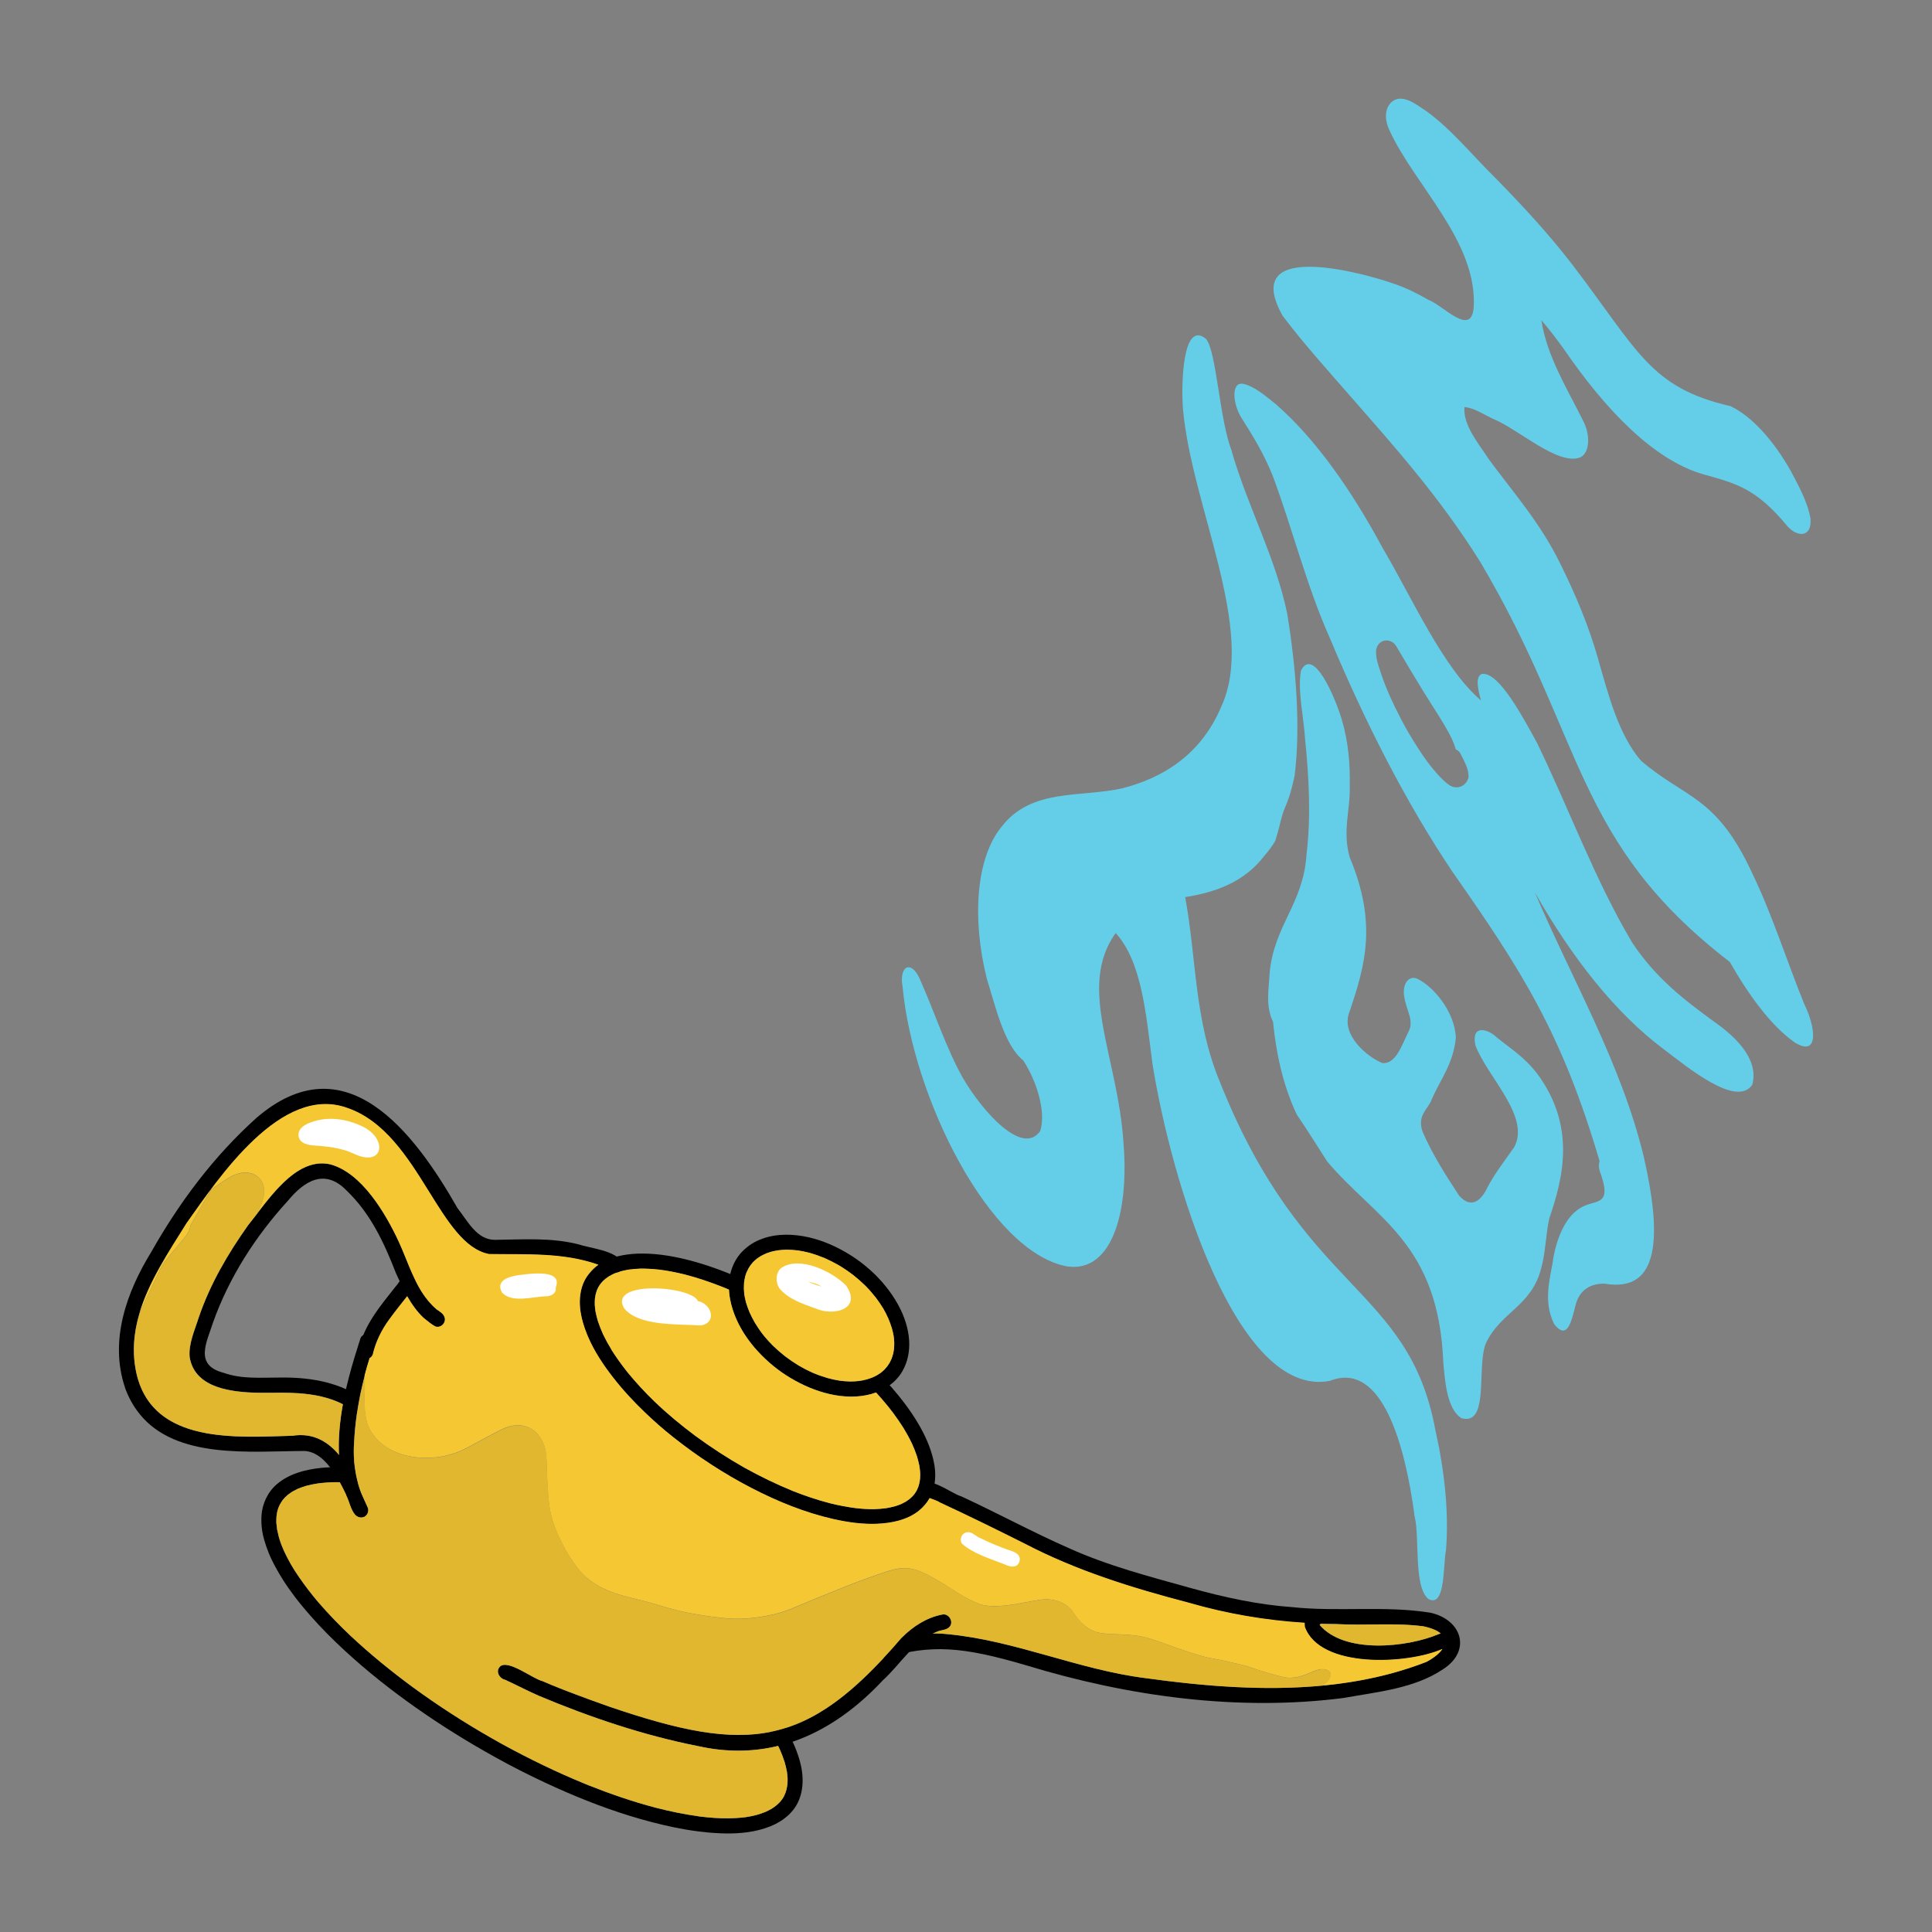 <?xml version="1.0" encoding="UTF-8"?><svg id="a" xmlns="http://www.w3.org/2000/svg" viewBox="0 0 500 500"><rect x="0" y="0" width="500" height="500" fill="#808080" stroke="none"/><path d="M158.71,356.59c-2.53-3.25-4.87-6.75-6.5-10.54-.09-.22-.19-.44-.27-.65-1.52-3.75-2.48-7.85-1.46-11.79.26-1.02.68-2.05,1.25-2.93.55-.86,1.18-1.61,1.92-2.32,1.51-1.45,3.47-2.37,5.45-3,.98-.31,2.01-.52,3.04-.66.91-.13,1.83-.23,2.75-.26,2.1-.06,4.18.03,6.28.3,4.13.53,8.19,1.56,12.16,2.88,3.18,1.05,6.29,2.3,9.34,3.7-.04.21-.07.42-.1.63-.04.54-.06,1.08-.06,1.63.03.55.08,1.09.15,1.63.02.13.05.27.07.4-1.83-.87-3.67-1.7-5.55-2.45-3.29-1.31-6.64-2.45-10.05-3.33-2.18-.54-4.36-.96-6.58-1.24-1.57-.17-3.14-.27-4.72-.26-1.05.03-2.08.12-3.11.25-.77.13-1.53.29-2.28.49-.53.17-1.05.36-1.57.57-.46.22-.91.46-1.35.72-.28.19-.56.39-.83.59-.24.21-.47.41-.7.63-.27.29-.52.59-.76.91-.15.24-.29.47-.43.71-.11.23-.22.47-.33.7-.13.36-.24.71-.33,1.09-.08.37-.14.74-.19,1.12-.04.54-.05,1.08-.03,1.63.04.56.1,1.12.19,1.67.17.86.38,1.69.63,2.53.38,1.14.82,2.24,1.31,3.34.68,1.4,1.42,2.76,2.23,4.08,1.25,1.97,2.61,3.85,4.05,5.68,2.2,2.69,4.56,5.24,6.98,7.59l.17.16c3.29,3.16,6.81,6.06,10.46,8.79,4.08,2.99,8.3,5.74,12.69,8.23,4.06,2.25,8.22,4.28,12.51,6.03,3.14,1.25,6.32,2.33,9.58,3.17,2.27.57,4.56,1.01,6.87,1.3,1.53.17,3.06.27,4.6.25,1.09-.03,2.18-.12,3.26-.27.77-.13,1.52-.3,2.27-.51.52-.16,1.02-.34,1.52-.55.41-.19.8-.4,1.19-.62.32-.2.63-.41.93-.64.29-.23.56-.48.82-.75.2-.23.39-.46.58-.7.17-.25.33-.5.48-.76.15-.3.29-.61.41-.92.11-.32.21-.64.28-.97.09-.42.15-.84.2-1.27.03-.48.04-.96.02-1.44-.04-.63-.12-1.26-.22-1.88-.17-.84-.38-1.66-.63-2.48-.36-1.1-.8-2.17-1.28-3.23-.7-1.47-1.49-2.89-2.21-4.06-.84-1.34-1.74-2.64-2.69-3.91-.43-.56-.86-1.11-1.28-1.64-1.96-2.41-4.04-4.68-6.16-6.81.19-.04.38-.08.57-.13.55-.15,1.07-.34,1.6-.55.42-.19.84-.39,1.24-.62.14-.09.29-.18.43-.28.46.47.92.95,1.37,1.43,1.26,1.35,2.48,2.74,3.53,4.04.09.11.18.21.26.32.78.97,1.54,1.95,2.26,2.95.04.05.07.1.1.15,1.15,1.6,2.22,3.26,3.18,4.99,1.66,2.99,2.98,6.17,3.57,9.53.38,2.15.33,4.34-.23,6.42-.6,2.28-2,4.19-3.79,5.65-3.02,2.38-6.98,3.18-10.79,3.34-3.8.16-7.67-.4-11.4-1.25-7.31-1.66-14.37-4.54-21.06-8-7.15-3.7-13.92-8.13-20.25-13.14-2.56-2.03-5.01-4.19-7.37-6.44-2.58-2.48-5.05-5.1-7.31-7.89-.3-.37-.59-.74-.88-1.11Z"/><path d="M192.53,345.06c-.15-.22-.3-.45-.42-.68-.01-.02-.03-.05-.04-.08-.65-1.09-1.22-2.21-1.7-3.37-.03-.08-.07-.16-.1-.24-1.53-3.75-2.22-7.93-1.05-11.81.55-1.84,1.51-3.59,2.84-4.95.01-.01.03-.02.04-.04,0,0,0,0,.01-.01.74-.75,1.54-1.41,2.44-1.98.86-.55,1.81-.98,2.77-1.33,3.78-1.37,8.04-1.25,11.97-.36,3.9.89,7.58,2.57,10.98,4.72,1.63,1.03,3.18,2.21,4.63,3.48.31.27.62.55.92.84.29.28.62.55.9.86.17.16.33.35.5.52.68.69,1.32,1.43,1.93,2.18,1.23,1.52,2.34,3.13,3.28,4.85,1.57,2.84,2.67,6.08,2.86,9.3.16,2.8-.39,5.57-1.79,7.97-1.75,2.97-4.75,4.94-8.03,5.84-3.46.96-7.19.82-10.72.02-3.61-.82-7.02-2.3-10.21-4.2-3.12-1.86-5.99-4.23-8.45-6.92-.21-.23-.41-.45-.61-.68-.05-.05-.09-.09-.13-.14l-.11-.14c-.18-.21-.36-.43-.54-.65-.78-.96-1.5-1.96-2.17-3ZM224.21,333.02c-.1-.1-.21-.21-.31-.31-.97-.94-1.98-1.82-3.03-2.66-1.21-.92-2.46-1.78-3.76-2.56-1.18-.68-2.38-1.29-3.62-1.84-1.26-.53-2.55-.99-3.86-1.36-1.03-.27-2.07-.49-3.12-.65-.92-.12-1.85-.18-2.78-.2-.77.02-1.53.07-2.29.15-.63.1-1.24.23-1.86.38-.41.13-.8.26-1.2.4-.53.23-1.05.48-1.55.76-.29.19-.58.38-.87.58-.29.24-.59.48-.85.74,0,0-.02.02-.03.03-.05.06-.11.12-.17.17l-.07.07c-.2.23-.4.47-.59.72-.18.26-.35.53-.52.8-.21.39-.4.79-.57,1.2-.1.29-.2.59-.29.89-.13.53-.23,1.06-.3,1.61-.04.54-.06,1.08-.06,1.63.02.55.07,1.09.15,1.63.11.64.25,1.27.41,1.89.26.87.57,1.72.92,2.56.41.9.86,1.77,1.32,2.59.62,1.02,1.27,2.01,2,2.96h0c.22.29.45.57.68.84.62.74,1.27,1.45,1.95,2.13,1.02,1,2.09,1.93,3.2,2.81,1.15.88,2.34,1.69,3.58,2.44,1.21.71,2.45,1.35,3.73,1.91,1.21.51,2.45.95,3.71,1.32,1.02.28,2.06.51,3.1.67.92.13,1.85.21,2.77.23.78,0,1.56-.05,2.33-.14.63-.09,1.26-.21,1.87-.36.55-.15,1.08-.33,1.6-.54.43-.19.84-.4,1.24-.63.35-.22.68-.44,1.01-.69.28-.22.54-.46.8-.71.28-.29.54-.6.79-.92.2-.28.39-.57.57-.87.17-.33.34-.66.48-1,.16-.41.29-.83.41-1.26.1-.42.17-.84.23-1.27.05-.55.07-1.1.07-1.65-.02-.57-.07-1.13-.15-1.7-.11-.68-.27-1.35-.46-2.01-.26-.86-.57-1.71-.92-2.54-.39-.88-.82-1.73-1.3-2.56-.6-.99-1.25-1.94-1.95-2.86-.11-.14-.22-.28-.33-.41-.72-.89-1.46-1.73-2.12-2.4Z"/><path d="M32.35,359.1c-4.12-12.27.49-24.83,6.8-35.1,7.29-12.88,16.21-24.8,27.21-34.68,22.87-19.72,40.58,3.24,52.05,23.36,2.63,3.31,4.97,8.24,9.74,8.19,7.1-.08,14.24-.62,21.27,1.09,3.54,1.17,9.81,1.58,11.82,4.88.72,2.05-2.1,3.5-3.38,1.72-10.15-4.6-20.69-3.78-31.3-3.96-6.36-1.24-10.81-8.59-15.79-16.58-5.36-8.61-11.32-17.96-20.92-21.25-17.08-6.13-33.14,17.99-41.57,29.85-7.21,11.61-16.32,24.53-12.89,39.17,4.4,18.06,26.01,16.17,40.27,15.79,11.03-1.73,15.61,9.94,19.35,18.25.06.15.13.3.19.45.3.91-.21,1.96-1.06,2.32-1.02.3-1.75-.03-2.31-.67-3.33-7.79-7.12-16.12-13.04-16.42-14,.06-33.12,2.21-42.65-9.55v-.02c-1.55-1.9-2.83-4.15-3.81-6.84Z"/><path d="M233.32,423.88s.03-.03.04-.04c3.94-.92,7.97-1.36,12.11-.9,17.45,1.69,33.69,9.19,51.01,11.36,24.18,3.35,49.9,4.67,72.69-4.21,5.97-3.16,7.06-7.55-.82-9.2-7.5-.97-15.08-.14-22.61-.58-12.81-.07-25.63-1.85-38.02-5.45-14.52-3.8-28.98-8.26-42.41-15.25-7.4-3.71-14.56-7.24-22.02-10.69-1.67-1.11-4.92-1.18-4.89-3.71.84-4.28,7.9,1.43,10.35,2.03,9.37,4.34,18.46,9.28,27.85,13.41,10.22,4.61,20.8,7.33,31.47,10.31,8.73,2.43,17.56,4.35,26.32,4.96,11.91,1.28,23.99-.45,35.81,1.45,8.2,1.84,10.63,9.86,3.3,14.6-7.47,5.04-17.01,5.87-25.75,7.46-27.32,3.51-55.64-.36-82.18-8.45-16.39-4.82-24.64-5.56-37.01-1.75,1.55-1.66,3.13-3.44,4.76-5.34Z"/><path d="M89.63,387.04c-4.42-13.3-.52-27.66,3.55-40.35.47-2.37,4.62-1.54,3.69,1.28-2.84,8.05-4.82,16.65-5.23,25.23-.43,5.79.67,11.65,3.47,16.85.48.96-.04,2.16-.97,2.55-1.07.31-1.82-.07-2.39-.77-1.02-1.26-1.46-3.55-2.12-4.79ZM93.16,347.46c-.02-.24-.02-.46,0-.66-.04.22-.04.44,0,.66ZM93.22,346.6s.03-.09.04-.14c-.01.05-.03.09-.04.14Z"/><path d="M92.84,349.26c1.35-6.33,5.62-11.33,9.5-16.25,1.21-1.26,2.39-4.25,4.42-3.29.35.79.72,1.57,1.12,2.33-.07.25-.18.48-.34.7-2.2,2.94-4.58,5.74-6.73,8.72-2.01,2.72-3.55,5.88-4.29,9.12-.61,1.5-2.5,1.32-3.33.29-.34-.42-.5-.97-.34-1.61Z"/><path d="M49.11,351.19c-.33-3.46,1.38-7.12,2.35-10.24,2.93-8.64,7.55-16.51,12.78-23.88,5-6.12,12.11-17.74,21.21-15.73,8.2,2.16,14.39,12.73,17.79,20.04,2.83,6.17,4.53,12.94,9.74,17.47.73.52,1.62.98,2.01,1.82.73,1.47-.71,3.15-2.26,2.65-1.08-.57-2.03-1.43-3.01-2.18-3.36-3.14-5.32-7.44-7.21-11.55-3.1-7.96-6.57-15.49-12.79-21.46-5.69-5.87-11-2.46-15.19,2.6-8.33,9.11-15.23,19.79-19.4,31.54-1.7,5.27-4.89,11.03,2.77,13.02,4.64,1.66,9.61,1.21,14.41,1.22,7.14-.13,14.71.95,20.81,4.98-.29,1.42-.53,2.84-.74,4.27-.22-.19-.44-.36-.65-.52-6.15-4.62-14.11-4.95-21.39-4.8-5.89.04-15.29.06-19.38-4.98-.93-1.14-1.58-2.54-1.85-4.27Z"/><path d="M337.69,421.06c-.72-6.59,7.32-4.24,3.83-.52,6.42,7.57,22.64,5.83,30.77,2.39,2.26-.99,3.91,2.63,1.61,3.59-7.73,3.83-28.06,5.42-34.68-2.74-.66-.81-1.18-1.71-1.54-2.72Z"/><path d="M77.73,415.06c-.26-.32-.51-.63-.76-.95-.19-.25-.4-.49-.58-.74-.04-.06-.08-.11-.12-.17-1.1-1.45-2.16-2.94-3.12-4.48-.97-1.55-1.87-3.13-2.69-4.77-.32-.64-.61-1.29-.88-1.95-.45-1.1-.83-2.22-1.17-3.36-.6-2.02-.85-4.11-.75-6.19.15-3.19,1.59-6.28,3.98-8.33,3.13-2.68,7.19-3.76,11.25-4.21,2.96-.32,5.97-.25,8.96.01.18,1.35.46,2.68.81,3.99-1.85-.19-3.71-.3-5.57-.31-1.63.02-3.25.12-4.86.33-1.01.16-2.01.36-3,.62-.74.22-1.47.48-2.18.77-.44.21-.88.44-1.3.67-.43.27-.84.56-1.25.87-.26.23-.51.46-.75.69-.22.25-.44.5-.65.77-.24.35-.46.69-.67,1.06-.14.28-.26.56-.38.85-.1.3-.19.6-.28.91-.09.42-.16.84-.21,1.26-.05.59-.05,1.18-.04,1.77.05.57.12,1.13.2,1.7.13.63.28,1.26.44,1.89.08.27.16.54.25.81.29.95.69,1.88,1.08,2.79.75,1.59,1.56,3.15,2.49,4.64.13.21.26.42.39.63,1.43,2.19,2.97,4.3,4.61,6.34.11.13.22.27.25.31.19.23.37.46.56.68.08.1.17.19.25.29.18.21.35.41.53.62,2.53,2.92,5.23,5.7,8.03,8.36,5.15,4.83,10.63,9.29,16.31,13.47,6.52,4.76,13.31,9.13,20.31,13.13.77.44,1.54.87,2.23,1.26.24.13.48.26.49.27,7.02,3.84,14.22,7.34,21.61,10.36.3.12.61.25.74.3,5.68,2.26,11.45,4.25,17.35,5.8,3.66.94,7.35,1.71,11.08,2.23.06,0,.13.02.19.03h.01s.05,0,.08.01c.04,0,.09.01.13.02.21.01.43.05.64.07,2.18.27,4.36.4,6.55.4,1.56-.02,3.12-.1,4.67-.3.99-.15,1.96-.34,2.93-.6.75-.22,1.49-.47,2.22-.77.53-.24,1.05-.51,1.56-.8.44-.28.87-.59,1.28-.91.29-.26.58-.52.85-.8.21-.24.41-.49.61-.75.15-.23.3-.46.43-.7.16-.32.31-.65.44-.99.11-.31.2-.63.28-.95.09-.43.16-.86.22-1.29.03-.47.04-.94.04-1.41-.03-.61-.09-1.21-.18-1.82-.16-.83-.35-1.65-.58-2.46-.36-1.11-.77-2.2-1.25-3.27-.76-1.64-1.63-3.22-2.43-4.54,1.31-.26,2.59-.59,3.86-.99,1.77,3.02,3.24,6.23,4,9.63.9,3.98.55,8.39-2.02,11.59-2.51,3.14-6.38,4.71-10.26,5.47-3.8.74-7.78.67-11.65.33-.79-.07-1.57-.16-2.36-.26-.06,0-.12-.01-.18-.02h-.03c-.05-.01-.1-.02-.15-.03-.02,0-.05,0-.07,0-1.98-.25-3.96-.59-5.92-.99-3.94-.81-7.84-1.84-11.7-3.03-7.51-2.32-14.85-5.3-21.99-8.64-4.31-2.02-8.57-4.18-12.63-6.44-7.16-3.96-14.13-8.28-20.83-13.01-6.35-4.48-12.47-9.32-18.19-14.59-3.15-2.9-6.18-5.94-9.01-9.16-.02-.02-.04-.04-.06-.07-.21-.24-.42-.48-.63-.73-.13-.14-.25-.29-.38-.44-.03-.03-.06-.07-.09-.1-.03-.03-.05-.07-.08-.1-.37-.43-.72-.86-.92-1.1l-.38-.47Z"/><path d="M129.35,431.36c2.05-2.09,8.52,3.13,11.05,3.72,5.67,2.46,11.44,4.52,17.24,6.59,35.73,12.17,51.01,11.11,75.68-17.78,2.9-2.92,6.44-5.25,10.55-6.04,1.6-.35,2.95,1.73,1.99,3.04-.78,1.08-2.34.89-3.45,1.44-6.02,2.4-9.3,8.33-13.92,12.52-12.7,13.58-28.65,21.32-47.75,17.06-14.02-2.75-27.92-7.44-41.11-12.96-2.9-1.25-6.06-2.92-8.83-4.19-.56-.12-1.07-.45-1.42-.88-.59-.72-.75-1.73-.02-2.51Z"/><path d="M373.25,426.82c-.78,1.13-2.19,2.26-4.09,3.27-8.58,3.35-17.58,5.25-26.75,6.13l.11-.09.19-.17.18-.17.17-.17.17-.17.15-.16.14-.16.13-.16.12-.16.11-.16.1-.15.09-.15.07-.14.06-.14.05-.14.04-.13.03-.12.03-.12v-.11s.01-.1.01-.1v-.09s-.02-.09-.02-.09v-.09s-.03-.08-.03-.08l-.03-.07-.03-.07-.03-.07-.04-.06-.04-.06-.04-.05-.04-.05-.05-.05-.05-.05-.05-.04-.06-.04-.06-.04-.06-.04-.06-.03-.07-.03-.07-.03-.07-.03-.07-.03-.08-.03-.08-.03-.08-.02-.09-.02-.09-.02-.08-.02h-.09s-.09-.03-.09-.03h-.09s-.09-.02-.09-.02h-.09s-.09,0-.09,0h-.1s-.1,0-.1,0h-.09s-.1,0-.1,0h-.1s-.1.02-.1.02h-.1s-.1.03-.1.03l-.1.02-.1.02-.1.02-.1.02-.1.03-.09.03-.1.03-.1.03-.1.03-.1.03-.1.04-.1.03-.1.04-.1.04-.11.04-.11.04-.11.05-.11.04-.11.05-.11.05-.11.05-.11.05-.11.05-.11.05-.11.04-.11.04-.12.05-.12.05-.12.05-.12.05-.13.05-.13.05-.13.05-.14.05-.14.05-.15.05-.15.05-.15.05-.15.05-.16.05-.16.05-.15.04-.15.05-.16.04-.16.04-.16.04-.16.04-.16.04-.16.03-.16.03-.15.02-.16.02-.16.02h-.15s-.15.03-.15.03h-.15s-.15.02-.15.02h-.15s-.16,0-.16,0h-.16s-.17,0-.17,0h-.17s-.17-.01-.17-.01h-.17s-.17-.02-.17-.02l-.16-.02-.16-.02-.16-.02-.15-.03-.14-.03-.14-.03-.13-.03-.13-.03-.13-.03-.14-.03-.14-.04-.14-.04-.15-.04-.15-.04-.16-.04-.16-.04-.17-.05-.16-.04-.17-.04-.17-.05-.18-.05-.18-.05-.18-.05-.18-.05-.17-.05-.17-.05-.16-.05-.15-.04-.14-.04-.13-.04-.13-.04-.12-.03-.12-.03-.13-.04-.13-.04-.13-.04-.14-.04-.14-.04-.15-.04-.15-.05-.16-.05-.16-.05-.17-.05-.17-.06-.18-.06-.18-.06-.19-.06-.2-.06-.2-.07-.21-.07-.21-.07-.21-.07-.21-.07-.2-.07-.2-.07-.2-.07-.21-.07-.21-.07-.22-.07-.23-.07-.24-.07-.25-.07-.26-.07-.27-.08-.28-.07-.29-.07-.3-.08-.32-.08-.32-.08-.32-.07-.32-.07-.31-.07-.3-.07-.29-.07-.28-.06-.26-.06-.24-.06-.22-.06-.21-.05-.21-.05-.19-.05-.2-.04-.19-.04-.19-.04-.2-.04-.21-.04-.22-.04-.23-.05-.24-.05-.25-.05-.26-.05-.27-.05-.28-.05-.29-.05-.29-.06-.29-.06-.29-.05-.29-.05-.28-.06-.28-.06-.27-.06-.27-.06-.26-.07-.26-.07-.25-.07-.26-.07-.26-.07-.26-.08-.28-.08-.29-.09-.31-.09-.32-.1-.34-.11-.35-.11-.38-.12-.4-.13-.42-.13-.43-.14-.44-.15-.44-.14-.43-.15-.42-.14-.4-.14-.38-.13-.35-.12-.31-.12-.29-.11-.27-.1-.25-.09-.23-.08-.21-.08-.2-.07-.19-.07-.2-.07-.21-.07-.21-.08-.23-.08-.23-.08-.25-.09-.26-.09-.28-.1-.29-.1-.3-.1-.3-.1-.31-.11-.32-.11-.32-.1-.32-.1-.31-.1-.32-.1-.32-.09-.32-.09-.32-.09-.33-.08-.34-.08-.35-.07-.35-.07-.37-.07-.39-.06-.41-.06-.43-.05-.44-.05-.47-.05-.5-.04-.52-.04-.55-.04-.57-.03-.57-.03-.58-.02-.58-.02-.58-.02-.57-.03-.55-.03-.52-.03-.5-.04-.48-.05-.45-.06-.43-.07-.4-.08-.37-.09-.35-.1-.34-.12-.33-.13-.33-.14-.32-.16-.31-.17-.31-.19-.31-.21-.32-.22-.32-.25-.32-.26-.31-.29-.32-.3-.31-.33-.3-.34-.29-.35-.28-.36-.25-.35-.24-.34-.23-.33-.22-.31-.22-.29-.22-.28-.22-.25-.23-.24-.24-.23-.26-.22-.27-.21-.29-.2-.3-.18-.32-.17-.33-.15-.35-.15-.37-.14-.38-.13-.39-.11-.41-.1-.42-.08-.43-.07-.43-.05-.41-.03h-.39s-.36,0-.36,0l-.34.02-.33.03-.32.03-.29.04-.28.04-.28.04-.28.05-.29.05-.31.05-.32.06-.34.06-.36.07-.38.07-.41.07-.44.08-.47.09-.5.09-.54.1-.57.1-.61.1-.65.1-.67.1-.7.09-.71.08-.73.06-.73.05-.73.03h-.7s-.65-.01-.65-.01l-.61-.04-.56-.06-.51-.08-.46-.1-.41-.11-.36-.11-.33-.12-.31-.12-.3-.13-.3-.12-.29-.13-.29-.14-.3-.14-.3-.15-.32-.16-.33-.17-.34-.18-.35-.19-.36-.2-.37-.21-.38-.22-.38-.23-.38-.23-.37-.23-.37-.23-.36-.23-.34-.22-.33-.21-.31-.21-.3-.19-.28-.18-.27-.17-.26-.17-.27-.17-.27-.16-.27-.16-.28-.17-.29-.17-.3-.18-.32-.18-.32-.19-.34-.2-.35-.2-.36-.2-.37-.21-.39-.21-.39-.21-.4-.2-.4-.2-.41-.19-.41-.18-.4-.17-.4-.15-.38-.14-.37-.11-.34-.1-.33-.09-.31-.07-.29-.06-.26-.05-.25-.04-.24-.03-.22-.02-.2-.02h-.19s-.18-.02-.18-.02h-.18s-.17,0-.17,0h-.16s-.17.01-.17.01h-.15s-.15.03-.15.03h-.15s-.15.03-.15.03l-.15.02-.15.02-.15.02-.16.03-.16.03-.16.03-.16.03-.16.03-.16.04-.17.04-.17.04-.17.04-.17.04-.18.05-.18.05-.18.05-.18.05-.19.06-.2.06-.21.06-.21.07-.22.07-.23.08-.24.08-.25.08-.26.09-.28.09-.29.1-.3.1-.32.11-.33.12-.34.12-.35.12-.35.12-.36.13-.37.13-.38.14-.38.14-.38.14-.38.14-.38.14-.38.14-.37.14-.38.14-.37.14-.36.14-.36.14-.37.14-.37.15-.39.15-.39.16-.39.15-.41.17-.42.17-.44.17-.46.18-.46.18-.47.19-.49.2-.51.21-.53.22-.55.22-.55.22-.54.22-.54.22-.53.22-.51.21-.48.19-.45.18-.4.17-.38.16-.36.15-.35.15-.34.14-.34.14-.33.14-.32.13-.32.13-.32.13-.32.13-.31.14-.3.13-.3.12-.3.12-.29.12-.29.12-.29.12-.29.11-.29.11-.29.11-.29.11-.29.1-.29.1-.28.09-.28.09-.29.09-.3.09-.31.09-.32.08-.34.09-.36.09-.38.09-.41.09-.43.09-.45.09-.47.09-.49.09-.51.09-.53.09-.55.08-.55.07-.55.07-.56.06-.58.06-.6.05-.61.04-.62.03-.62.02h-.63s-.65,0-.65,0l-.66-.03-.69-.03-.71-.05-.72-.06-.75-.08-.8-.09-.84-.1-.89-.11-.93-.13-.95-.14-.99-.15-1-.17-1.02-.18-1.03-.19-1-.2-.95-.21-.92-.22-.88-.23-.86-.23-.86-.24-.85-.24-.82-.24-.82-.24-.82-.24-.83-.24-.85-.24-.86-.23-.85-.22-.85-.21-.85-.21-.83-.21-.82-.21-.8-.21-.78-.21-.75-.23-.74-.23-.72-.24-.7-.26-.66-.26-.62-.26-.59-.27-.56-.27-.53-.27-.49-.27-.45-.26-.41-.26-.38-.24-.34-.24-.32-.23-.3-.22-.27-.22-.25-.2-.23-.2-.23-.2-.22-.2-.2-.19-.19-.19-.19-.18-.18-.19-.18-.19-.17-.19-.17-.2-.17-.2-.16-.2-.17-.21-.17-.22-.18-.23-.19-.25-.19-.26-.2-.27-.2-.28-.21-.3-.22-.32-.22-.33-.22-.34-.23-.35-.23-.37-.23-.38-.23-.39-.24-.41-.24-.42-.23-.42-.23-.43-.23-.44-.23-.45-.22-.46-.22-.45-.21-.45-.21-.45-.2-.47-.2-.48-.2-.48-.19-.49-.18-.48-.17-.48-.16-.49-.16-.5-.15-.51-.14-.51-.13-.51-.11-.51-.11-.51-.09-.52-.09-.52-.07-.52-.06-.5-.05-.5-.05-.5-.04-.5-.04-.5-.03-.48-.03-.46-.03-.46-.03-.47-.03-.47-.03-.48-.03-.47-.03-.46-.02-.46-.02-.46-.02-.46-.02-.46-.02-.46v-.47s-.02-.47-.02-.47v-.48s-.03-.48-.03-.48l-.02-.48-.02-.48-.03-.47-.03-.47-.05-.46-.06-.47-.07-.46-.08-.43-.1-.41-.11-.4-.13-.38-.14-.37-.15-.35-.16-.33-.16-.3-.17-.29-.18-.28-.18-.27-.2-.26-.2-.25-.21-.23-.21-.22-.22-.21-.23-.2-.23-.19-.23-.17-.23-.16-.24-.14-.24-.13-.24-.12-.25-.11-.24-.1-.25-.08-.25-.07-.26-.07-.26-.06-.26-.05-.26-.04-.26-.03-.26-.02h-.26s-.25,0-.25,0h-.24s-.24.02-.24.02l-.24.02-.23.03-.23.04-.24.04-.24.05-.24.06-.23.06-.23.07-.23.08-.24.08-.24.09-.25.1-.24.1-.25.12-.26.12-.27.13-.28.14-.3.15-.32.16-.33.17-.35.18-.37.19-.39.21-.41.22-.42.22-.43.23-.44.24-.45.24-.46.25-.45.24-.44.24-.42.23-.42.22-.41.22-.4.22-.4.21-.38.2-.38.2-.37.19-.37.18-.37.18-.37.17-.36.16-.37.15-.37.15-.38.14-.39.13-.38.13-.39.12-.39.11-.4.11-.4.1-.41.1-.4.09-.4.07-.4.07-.39.06-.39.05-.4.04-.39.04-.39.03-.4.02-.41.02h-.42s-.43.02-.43.02h-.43s-.44,0-.44,0l-.44-.02-.46-.03-.47-.04-.48-.05-.49-.06-.49-.08-.52-.09-.53-.11-.55-.13-.56-.14-.57-.17-.57-.19-.57-.22-.59-.24-.58-.27-.58-.29-.56-.31-.53-.34-.51-.35-.48-.37-.45-.38-.43-.39-.39-.39-.36-.38-.33-.39-.3-.39-.29-.4-.27-.41-.25-.4-.22-.4-.2-.4-.18-.41-.16-.42-.14-.43-.12-.43-.1-.44-.09-.45-.08-.47-.07-.49-.06-.51-.06-.51-.04-.53-.03-.54-.02-.56v-.57s-.01-.59-.01-.59v-.6s.01-.6.01-.6v-.61s.02-.61.02-.61l.02-.61v-.6s.02-.58.02-.58v-.56s-.01-.54-.01-.54v-.53s-.02-.31-.02-.31c.39-1.51.83-3,1.29-4.48.34-.17.63-.47.81-.91.74-3.25,2.28-6.4,4.29-9.12,1.48-2.04,3.06-4,4.62-5.98,1.18,2.07,2.55,4.02,4.3,5.65.97.76,1.93,1.62,3.01,2.18,1.55.5,3-1.18,2.26-2.64-.39-.84-1.28-1.3-2-1.82-2.22-1.93-3.81-4.27-5.11-6.79-.1-.19-.2-.38-.29-.58-.11-.22-.22-.44-.32-.67-.17-.36-.34-.72-.5-1.09-1.22-2.73-2.26-5.6-3.52-8.35-3.4-7.31-9.58-17.88-17.79-20.04-7.78-1.71-14.1,6.52-18.9,12.77h0s.12-.23.12-.23l.15-.3.16-.31.15-.32.14-.32.14-.33.14-.33.14-.34.13-.34.11-.32.1-.33.09-.32.08-.31.07-.32.06-.32.04-.3.03-.29v-.28s.02-.28.02-.28v-.28s-.03-.27-.03-.27l-.03-.26-.05-.25-.06-.24-.07-.24-.09-.23-.1-.23-.11-.22-.12-.22-.14-.22-.15-.22-.17-.21-.18-.21-.2-.2-.21-.18-.23-.17-.24-.17-.25-.15-.26-.13-.27-.11-.27-.09-.28-.07-.29-.07-.3-.05-.31-.03-.31-.02h-.32s-.33.02-.33.02l-.34.04-.34.05-.34.07-.34.09-.33.1-.34.12-.34.14-.33.15-.33.16-.33.17-.33.19-.33.19-.33.2-.34.22-.35.22-.36.23-.35.24-.37.25-.38.26-.39.27-.39.27-.37.26-.35.25-.28.2-.14.1h-.02s-5.22,9.12-5.22,9.12l-.04.15-.03.15-.04.15-.04.15-.04.14-.05.15-.05.15-.05.14-.06.14-.06.14-.06.14-.07.14-.07.14-.07.13-.07.13-.08.14-.08.13-.09.14-.09.13-.09.13-.1.14-.11.14-.11.14-.12.15-.13.16-.14.17-.15.18-.15.18-.16.19-.17.21-.19.22-.2.23-.21.25-.22.26-.24.28-.25.3-.27.32-.29.34-.3.37-.32.39-.34.41-.34.42-.33.43-.33.43-.32.44-.3.43-.27.41-.24.39-.2.36-.18.33-.16.31-.14.29-.13.28-.12.27-.12.26-.12.26-.13.27-.13.28-.14.3-.15.32-.16.34-.17.36-.18.39-.2.41-.21.44-.22.47-.24.5-.25.53-.26.56-.28.6-.29.62-.28.62-.29.62-.28.62-.28.62-.28.6-.21.47c2.44-8.44,7.73-16.26,12.26-23.56,8.43-11.86,24.49-35.98,41.57-29.85,9.6,3.28,15.57,12.64,20.92,21.25,4.98,8,9.43,15.35,15.79,16.58,9.57.17,19.08-.49,28.3,2.76-.43.3-.84.63-1.22,1-.73.71-1.36,1.46-1.92,2.32-.57.88-.98,1.91-1.24,2.93-1.02,3.94-.07,8.04,1.46,11.79.08.22.18.44.27.65,1.62,3.79,3.97,7.29,6.5,10.54,2.49,3.21,5.26,6.19,8.19,8.99,2.35,2.26,4.81,4.42,7.37,6.44,6.33,5.02,13.1,9.44,20.25,13.14,6.69,3.46,13.75,6.34,21.05,8,3.73.85,7.6,1.41,11.4,1.25,3.81-.16,7.76-.96,10.79-3.34,1.14-.93,2.13-2.05,2.84-3.32.93.38,1.95.66,2.68,1.15,7.45,3.46,14.62,6.98,22.02,10.7,13.42,6.99,27.88,11.45,42.41,15.25,9.79,2.84,19.83,4.55,29.94,5.18-.01.31,0,.65.04,1.02,3.9,10.91,26.57,9.74,35.56,5.77Z" fill="#f5c833"/><path d="M158.29,349.35c-.81-1.33-1.56-2.68-2.23-4.08-.49-1.09-.93-2.2-1.31-3.34-.25-.84-.46-1.68-.63-2.53-.08-.56-.15-1.11-.18-1.67-.02-.55,0-1.09.03-1.63.05-.38.11-.75.19-1.12.1-.37.21-.73.34-1.09.1-.24.21-.47.32-.7.14-.24.28-.47.43-.71.24-.32.49-.62.76-.91.23-.22.46-.43.7-.63.27-.21.54-.4.83-.59.44-.26.89-.49,1.35-.72.22-.09.44-.18.66-.26.33-.03.66-.14.94-.32.74-.2,1.48-.35,2.24-.48,1.04-.14,2.07-.22,3.12-.26,1.58,0,3.15.09,4.72.26,2.22.28,4.4.71,6.58,1.24,3.42.88,6.76,2.02,10.05,3.33.49.2.98.4,1.46.61.11,2.36.72,4.73,1.62,6.95.03.08.07.16.1.24.48,1.16,1.06,2.28,1.7,3.37.01.03.03.05.04.08.12.23.28.45.42.68.81,1.28,1.72,2.5,2.7,3.65l.11.14s.08.1.13.14c.2.23.4.46.61.68,2.46,2.69,5.33,5.06,8.45,6.92,3.19,1.9,6.61,3.38,10.21,4.2,3.53.8,7.26.94,10.72-.02.42-.12.84-.25,1.24-.4,1.06,1.17,2.1,2.37,3.11,3.61.42.53.86,1.08,1.28,1.64.94,1.27,1.84,2.57,2.69,3.91.72,1.17,1.51,2.59,2.21,4.06.48,1.06.92,2.13,1.28,3.23.25.82.46,1.64.63,2.47.11.62.18,1.25.22,1.88.02.48.01.96-.02,1.44-.04.43-.11.85-.2,1.27-.08.33-.17.65-.28.97-.12.31-.26.62-.41.92-.15.26-.31.51-.48.76-.18.24-.37.47-.58.7-.26.26-.53.51-.82.75-.3.23-.61.44-.92.64-.39.22-.79.42-1.19.62-.5.21-1,.39-1.52.55-.75.21-1.5.37-2.27.51-1.08.15-2.16.23-3.26.27-1.53.01-3.07-.09-4.6-.26-2.31-.29-4.6-.73-6.87-1.3-3.25-.84-6.44-1.93-9.58-3.17-4.29-1.75-8.44-3.78-12.51-6.03-4.39-2.49-8.61-5.24-12.69-8.23-3.65-2.73-7.17-5.63-10.46-8.79l-.17-.16c-2.42-2.34-4.78-4.89-6.98-7.59-1.44-1.83-2.8-3.71-4.05-5.68Z" fill="#f5c833"/><path d="M197.31,345.2h0c-.72-.96-1.38-1.95-2-2.97-.46-.82-.91-1.69-1.32-2.59-.35-.84-.65-1.69-.92-2.56-.13-.5-.25-1-.35-1.5h0c-.03-.13-.05-.26-.07-.4-.02-.13-.04-.27-.05-.4-.05-.41-.08-.81-.1-1.23,0-.55.02-1.09.06-1.63.03-.21.06-.42.1-.63.05-.33.12-.66.2-.98.09-.3.19-.59.29-.89.18-.41.37-.81.57-1.2.17-.27.34-.54.52-.8.19-.24.39-.48.59-.72l.07-.07c.06-.05.12-.11.17-.17,0,0,.02-.02.03-.03.27-.27.56-.51.85-.75.29-.2.57-.39.87-.58.51-.28,1.02-.53,1.55-.76.4-.14.8-.28,1.2-.4.62-.15,1.23-.28,1.86-.38.76-.09,1.52-.14,2.29-.15.93.02,1.85.08,2.78.19,1.05.16,2.09.38,3.12.65,1.31.38,2.6.84,3.86,1.36,1.24.55,2.44,1.17,3.62,1.84,1.3.78,2.55,1.63,3.76,2.56,1.05.84,2.06,1.72,3.03,2.67.1.1.21.21.31.31.76.76,1.63,1.77,2.45,2.81.7.92,1.35,1.87,1.95,2.86.48.83.91,1.68,1.3,2.56.35.83.66,1.68.92,2.54.19.67.34,1.34.46,2.02.08.56.13,1.13.15,1.7,0,.55-.01,1.1-.07,1.65-.06.43-.13.85-.23,1.27-.11.43-.25.85-.41,1.26-.15.34-.31.68-.48,1-.18.3-.37.59-.57.87-.25.32-.51.62-.79.92-.26.25-.52.48-.8.71-.19.14-.39.28-.58.41-.14.1-.28.19-.43.28-.4.23-.82.44-1.24.62-.13.05-.26.1-.39.15-.26.1-.53.19-.8.27-.13.04-.27.08-.41.12-.15.04-.31.07-.47.11-.47.1-.94.19-1.41.25-.77.09-1.55.14-2.33.14-.92-.02-1.85-.1-2.77-.22-1.04-.16-2.08-.39-3.1-.67-1.26-.37-2.5-.8-3.71-1.31-1.28-.57-2.52-1.2-3.73-1.91-1.24-.75-2.43-1.56-3.58-2.44-1.12-.88-2.19-1.82-3.2-2.81-.68-.69-1.33-1.4-1.95-2.13-.16-.19-.32-.39-.47-.58l-.21-.26Z" fill="#f5c833"/><path d="M341.79,420.23c1.31.04,2.63.07,3.94.07,7.53.44,15.11-.39,22.62.58,2.15.45,3.63,1.1,4.53,1.88-.19.02-.38.07-.58.16-8.13,3.44-24.35,5.18-30.77-2.39.1-.1.19-.21.26-.31Z" fill="#e0b72e"/><path d="M365.51,177.28c-.02-.05-.05-.1-.07-.15,0,0,0,.02.01.03l.02.05.05.11s-.01-.02-.02-.03Z"/><path d="M372.5,190.13h0s0,0,0,0Z"/><path d="M372.52,190.17s0,0,0,0c0,0,0,.01.01.02,0,0,0,0,0-.01Z"/><path d="M318.73,116.67c4.1,14.3,11.36,27.52,14.38,42.04,2.3,13.96,3.52,29.43,1.93,42.07l-.02.08-.08.37-.08.35-.08.37-.09.36-.08.37-.09.36-.1.37-.1.4-.11.41-.11.41-.12.42-.13.43-.13.43-.14.43-.15.43-.16.43-.15.42-.15.38-.15.38-.15.35-.14.34-.13.33-.13.32-.11.3-.1.3-.1.3-.09.3-.09.31-.09.32-.09.33-.09.34-.1.35-.09.37-.09.39-.1.4-.11.41-.11.43-.12.45-.13.46-.13.47-.14.48-.14.47-.14.46-.1.3c-.78,1.31-1.64,2.5-2.59,3.56-5.34,7.14-12.96,9.72-20.7,10.95,2.96,16.02,2.31,31.76,8.98,47.83,21.84,54.85,48.75,52.52,55.75,89.99,2.43,10.83,3.55,21.56,2.77,31.14-.68,3.51-.28,12.02-2.92,12.94-.45.15-.97.1-1.61-.23-3.92-3.18-2.22-15.96-3.59-21.41-2.35-17.93-8.29-40.49-21.94-35.06-24.06,4.58-41.03-51.58-45.9-82.03-1.73-13.27-2.76-26.36-9.52-33.88-10.08,14.02.58,32.01,2.01,54.26,1.24,14.55-1.52,28.55-9.54,31.55-1.53.57-3.24.75-5.16.45-19.91-3.77-39.76-43.5-42.46-72.33-1.03-5.57,2.45-7.34,4.8-1.22,3.65,8.25,6.47,17.08,10.8,24.81,5.1,8.72,15.47,20.35,20.02,13.7,1.59-4.93-.95-12.99-4.4-18.24-4.94-3.95-7.23-14.18-9.42-21.15-3.96-15.81-2.69-31.32,3.72-39.2,7.71-10.21,20.64-7.64,31.39-10.09,10.21-2.63,20.29-8.5,25.6-21.22,9.08-19.76-7.67-51.61-9.95-76.91-.48-6.47-.12-22.97,5.87-18.25,2.79,2.75,3.56,21.2,6.76,29.07Z" fill="#64cee9"/><path d="M397.65,277.62c10.27,13.71,6.95,27.07,3.31,37.68-.92,4.08-.96,8.92-2.08,12.82-2.42,9.91-10.56,11.44-14.29,19.44-2.26,5.12.26,17.92-4.15,19.49-.6.22-1.33.22-2.22-.03-3.86-2.44-4.24-9.82-4.69-14.33-1.19-31.04-17.53-37.24-30.06-52.11l-.45-.71-.66-1.04-.69-1.07-.71-1.12-.76-1.19-.8-1.24-.81-1.26-.82-1.26-.83-1.25-.82-1.23-.51-.76c-2.93-6.2-5.15-13.89-6.14-24-2.05-4.12-1.04-8.81-.9-12.54,1.14-12.5,8.73-17.89,9.56-30.78,1.13-9.43.7-19.22-.36-29.73-.37-5.91-1.99-12.64-1.08-17.86,3.2-6.31,8.87,6.9,10.61,12.86,1.68,5.73,2.13,11.51,2.01,16.78.23,6.31-1.98,11.86,0,18.71,7.22,17.24,3.9,28.1-.01,39.84-2.59,6.08,4.79,11.99,8.51,13.4,3.4.25,4.93-4.48,6.55-7.81,1.88-3.25-.5-5.68-1.01-9.83-.35-3.26,1.5-5.12,3.51-4.16,4.06,1.97,9.67,8.46,9.91,15.27-.67,6.78-4.04,10.8-6.23,15.9-.9,2.53-3.8,4.01-2.44,8.24,2.58,6.04,6.21,11.63,9.53,16.71,3.41,3.78,5.98.78,7.42-2.35,2.04-3.79,4.53-6.91,6.86-10.27,4.15-7.96-6.9-17.99-10.06-26.25-1.2-5.45,3.09-4.42,5.49-2.11,3.45,2.8,7.13,5.07,10.29,9.16Z" fill="#64cee9"/><path d="M380.03,200.65c-.01-.73-.17-1.4-.41-2.08-.44-1.21-1.05-2.37-1.64-3.52-.28-.53-.73-.92-1.25-1.14-.04-.14-.07-.27-.11-.41h0s0-.04,0-.05c-.9-2.75-2.46-5.24-3.96-7.69-1.41-2.29-2.88-4.54-4.29-6.82-1.06-1.71-2.1-3.43-3.13-5.16-1.08-1.8-2.15-3.61-3.23-5.42-.3-.49-.57-1.05-.92-1.5-.77-.96-2.05-1.39-3.22-.93-1.07.42-1.7,1.46-1.75,2.59-.07,1.88.62,3.73,1.19,5.49-.04-.12-.07-.23-.11-.35,1.36,4.28,3.28,8.38,5.34,12.37,1.43,2.76,3.05,5.44,4.75,8.06.06.1.13.2.2.3,1.1,1.69,2.27,3.32,3.58,4.86.75.88,1.51,1.77,2.36,2.57.53.5,1.07.98,1.68,1.38.78.51,1.76.69,2.65.45.25-.07.48-.16.71-.29.94-.54,1.63-1.62,1.61-2.72ZM443.39,264.25c4.16,2.92,12.07,9.07,10.11,16.47-4.09,6.06-16.88-4.63-22.9-9.16-12.52-9.35-23.87-23.8-33.39-40.64,9.68,22.72,22.38,44.28,28.23,68.59,4.53,20.02,4.35,35.18-10.15,32.7-3.08-.05-6.12,1.11-7.37,4.96-.67,2.19-1.33,6.51-3,7.11-.03.01-.07.02-.1.03-.68.18-1.52-.24-2.59-1.63-3.15-6.23-.79-12.54-.13-17.67,1.25-6.22,3.91-11.33,8.14-13.01.59-.24,1.18-.42,1.74-.58,2.74-.79,4.64-1.28,2.03-8.35-.29-.96-.27-1.89-.03-2.56-9.77-33.12-20.09-49.2-38.06-74.86-12.15-18.04-22.83-39.18-31.79-60.6-6.01-13.47-9.61-28.17-14.78-41.99-2.17-5.42-5.06-10.21-7.99-14.8-2.22-3.42-2.87-9.3.2-8.95,2.8.47,5.78,2.99,8.58,5.26,10.43,9.06,19.79,22.57,27.6,37.1,7.73,13.07,15.71,31.25,25.53,39.59-.71-2.59-1.58-6.14.22-6.83,4.47-.78,11.11,12.08,14.3,17.84,8.32,17.16,15.09,35.68,24.6,51.64,6.17,9.34,13.73,15.02,20.98,20.33Z" fill="#64cee9"/><path d="M463.39,121.75c1.98,3.84,4.36,7.95,5.15,12.38.5,5.14-3.55,4.94-6.08,1.91-8.09-9.78-13.31-10.95-21.71-13.31-12.93-3.75-25.42-16.89-36.13-32.55-1.85-2.53-3.75-5.05-5.72-7.32,1.43,9.27,6.55,17.49,10.5,25.44,2.36,4.1,2.06,8.88-.43,10.08-5.84,2.18-15.89-7.28-22.68-10.04-2.41-1.15-4.97-2.84-7.29-2.99-.44,4.77,3.93,9.78,6.3,13.5,6.31,8.59,13.32,16.43,18.44,26.92,3.91,7.87,7.44,16.2,9.87,24.84,2.61,9.16,5.3,19.59,11.06,26.24,11.43,9.88,19.47,8.93,28.83,29.19,5.2,10.82,8.87,22.54,13.4,33.72,2.37,4.86,3.28,10.15,1.06,10.97-.76.28-1.89.04-3.45-.92-6.27-4.36-12.16-12.64-16.84-20.86-40.43-31.13-37.43-57.68-64.5-103.39-10.29-16.54-22.23-29.94-33.94-43.29-5.8-6.68-11.7-13.16-17.26-20.5-11.74-20.85,23.49-10.31,29.23-8.18,2.83.98,5.73,2.43,8.58,4.07,3.64,1.31,10.96,9.66,11.61,1.95,1.04-17.18-15.43-31.7-21.93-46.18-2.16-4.93.57-8.13,3.16-7.88,2.04.03,4.24,1.71,6.34,3.1,6.39,4.48,12.28,11.78,18.39,17.76,6.65,6.81,13.26,13.9,19.5,21.98,17.14,22.45,20.11,31.91,41.02,36.73,5.67,2.7,11.25,9.12,15.52,16.66Z" fill="#64cee9"/><path d="M88.75,363.38c-.8,4.36-1.23,8.77-1.02,13.14-2.94-3.51-6.76-5.78-12.06-4.95-11.81.31-28.66,1.67-36.6-8.14-1.65-2.03-2.91-4.55-3.67-7.65-1.28-5.43-.82-10.63.62-15.61l.21-.47.28-.6.28-.62.28-.62.29-.62.28-.62.29-.62.28-.6.26-.56.25-.53.24-.5.22-.47.21-.44.2-.41.18-.39.17-.36.16-.34.15-.32.14-.3.13-.28.13-.27.12-.26.12-.26.12-.27.13-.28.14-.29.16-.31.18-.33.2-.36.24-.39.27-.41.3-.43.32-.44.33-.43.33-.43.34-.42.34-.41.32-.39.3-.37.29-.34.27-.32.25-.3.24-.28.22-.26.21-.25.2-.23.19-.22.17-.21.16-.19.15-.18.15-.18.14-.17.13-.16.12-.15.11-.14.11-.14.1-.14.09-.13.09-.13.09-.14.08-.13.08-.14.07-.13.07-.13.07-.14.07-.14.06-.14.06-.14.06-.14.05-.14.05-.15.05-.15.04-.14.04-.15.04-.15.03-.15.04-.15,5.22-9.11h.02s.14-.11.14-.11l.28-.2.35-.25.37-.26.39-.27.39-.27.38-.26.37-.25.35-.24.36-.23.35-.22.34-.22.33-.2.33-.19.33-.19.33-.17.33-.16.33-.15.34-.14.34-.12.33-.1.34-.09.34-.07.34-.05.34-.04.33-.02h.32s.31.02.31.02l.31.03.3.05.29.07.28.07.27.09.27.11.26.13.25.15.24.17.23.17.21.18.2.2.18.21.17.21.15.22.14.22.12.22.11.22.1.23.09.23.07.24.06.24.05.25.03.26.02.27v.28s0,.28,0,.28v.28s-.04.29-.04.29l-.04.3-.06.32-.07.32-.08.31-.09.32-.1.33-.11.32-.13.34-.14.34-.14.33-.14.33-.14.32-.15.32-.16.31-.15.3-.12.23c-.82,1.06-1.59,2.07-2.32,2.96-5.23,7.38-9.84,15.24-12.78,23.89-.97,3.12-2.68,6.77-2.35,10.24,1.49,9.31,14,9.3,21.23,9.25,6.14-.13,12.78.09,18.4,2.95Z" fill="#e0b72e"/><path d="M342.52,436.13l-.11.09c-15.19,1.47-30.86.17-45.93-1.92-17.32-2.17-33.56-9.67-51.01-11.36-1.37-.16-2.73-.21-4.07-.18.33-.16.66-.31,1.01-.45,1.12-.55,2.68-.36,3.45-1.44.96-1.32-.39-3.39-1.99-3.04-4.09.79-7.61,3.1-10.51,6-.02.01-.03.03-.04.04-1.62,1.9-3.2,3.68-4.76,5.34h0c-9.21,9.89-17.29,15.67-26.01,18.22-.24.07-.49.14-.73.2-.06.02-.12.03-.19.05-.23.06-.46.12-.69.18-.03,0-.06.01-.09.02-.27.07-.53.13-.8.19-11.48,2.52-24.33-.25-42.41-6.41-1.04-.37-2.08-.74-3.12-1.12-.41-.15-.82-.29-1.23-.44-.36-.13-.72-.26-1.08-.39-1.81-.66-3.61-1.33-5.4-2.02-.27-.1-.53-.2-.79-.31-.83-.32-1.66-.65-2.48-.99-.34-.14-.68-.28-1.02-.42-.71-.3-1.42-.6-2.13-.9-2.53-.58-8.99-5.8-11.05-3.72-.1.11-.19.23-.26.35-.06.09-.1.18-.13.27-.03.07-.05.14-.06.22-.02.09-.03.18-.04.27,0,.11,0,.22.02.33,0,.05.02.1.03.15.04.17.1.33.18.49.02.05.05.1.08.15.06.1.13.2.21.3t0,0c.35.42.85.75,1.4.86,2.77,1.27,5.93,2.94,8.83,4.19,13.19,5.53,27.09,10.21,41.11,12.97,7.36,1.64,14.24,1.5,20.66-.06.15.3.3.61.44.92.47,1.07.89,2.16,1.24,3.27.23.81.43,1.63.59,2.47.09.6.15,1.21.18,1.82,0,.47,0,.94-.04,1.41-.05.43-.12.87-.22,1.29-.08.32-.18.63-.28.95-.13.33-.28.66-.44.98-.14.24-.28.47-.43.7-.2.26-.4.51-.61.75-.27.28-.56.54-.85.8-.41.33-.84.63-1.28.91-.51.29-1.03.55-1.56.8-.73.3-1.47.55-2.22.77-.97.26-1.94.46-2.93.6-1.54.2-3.1.28-4.67.3-2.19,0-4.37-.14-6.55-.4-.21-.03-.43-.07-.64-.08-.04,0-.08-.01-.13-.02-.03,0-.05,0-.08-.01h0c-.07-.01-.13-.02-.19-.03-3.73-.52-7.42-1.29-11.07-2.23-5.89-1.55-11.67-3.54-17.35-5.8-.14-.06-.44-.18-.74-.3-7.39-3.02-14.59-6.51-21.61-10.36-.01,0-.25-.14-.49-.27-.69-.38-1.46-.82-2.23-1.26-7-3.99-13.79-8.37-20.31-13.13-5.68-4.18-11.15-8.63-16.31-13.47-2.81-2.66-5.5-5.43-8.03-8.36l-.53-.62c-.08-.1-.17-.19-.25-.3-.18-.22-.37-.45-.56-.68-.03-.04-.14-.18-.25-.31-1.64-2.04-3.18-4.15-4.61-6.34-.13-.21-.26-.42-.39-.63-.93-1.5-1.74-3.05-2.49-4.64-.4-.91-.79-1.84-1.08-2.79-.08-.27-.16-.54-.24-.81-.16-.63-.31-1.26-.44-1.9-.08-.56-.15-1.13-.2-1.7-.01-.59,0-1.18.04-1.77.05-.42.12-.85.21-1.26.08-.31.18-.61.28-.91.11-.29.24-.57.38-.85.21-.37.43-.71.66-1.06.21-.26.42-.51.65-.76.24-.24.49-.47.76-.69.4-.31.82-.59,1.25-.87.43-.24.86-.46,1.3-.67.72-.29,1.44-.55,2.18-.77.99-.26,1.98-.46,3-.62,1.61-.22,3.23-.31,4.86-.33.28,0,.56,0,.84.01.56,1.01,1.1,2.08,1.62,3.17.02.09.05.17.08.26,0,0,0,0,0-.01v.03s0-.01,0-.02c.68,1.27,1.13,3.66,2.21,4.89.03.04.07.08.1.11.03.03.06.07.1.1,0,0,.01.01.02.02.03.03.07.06.11.09.03.03.08.06.12.09.04.03.07.05.11.07,0,0,.02.01.03.02.03.02.07.04.1.06,0,0,.02.01.03.02.03.02.07.04.1.05h.03s.08.05.13.06c.04.02.08.03.12.04.15.04.3.06.46.06.06,0,.11,0,.18,0s.12-.01.18-.02c.07,0,.13-.02.19-.03.07-.01.13-.03.2-.05.15-.06.29-.15.42-.25.04-.03.08-.07.12-.11.04-.03.07-.07.11-.11.07-.08.13-.17.19-.25.02-.04.05-.07.06-.11.01-.02.02-.04.03-.05.02-.04.04-.08.05-.12.02-.04.03-.08.05-.12,0-.02.01-.04.02-.06.03-.08.05-.17.06-.25v-.04s.02-.09.02-.13c0-.12.01-.23,0-.35,0-.04,0-.09-.02-.12,0-.05-.02-.1-.03-.15,0,0,0,0,0-.01,0-.02-.01-.05-.02-.07,0,0,0-.02-.01-.03-.02-.07-.05-.14-.09-.2,0,0,0-.01-.01-.02-.03-.07-.06-.13-.08-.2-.51-1.14-1.04-2.35-1.6-3.57-.28-.77-.54-1.56-.76-2.35-.18-.65-.34-1.31-.47-1.98-.04-.17-.07-.33-.1-.5s-.06-.33-.09-.5c-.02-.13-.04-.26-.06-.39-.03-.2-.06-.41-.09-.62-.3-2.22-.37-4.47-.2-6.72.12-2.49.37-4.98.73-7.45.01-.08.02-.16.04-.24.03-.25.07-.49.11-.74.07-.4.13-.8.2-1.21.09-.49.18-.98.27-1.47.04-.2.08-.41.12-.61.37-1.85.8-3.69,1.29-5.51v.31s.02.53.02.53v.54s.01.56.01.56v.58s-.02.6-.02.6l-.02.61v.61s-.02.61-.02.61v.6s-.01.6-.01.6v.59s.01.57.01.57l.02.56.03.54.04.53.06.51.06.51.07.49.08.47.09.45.1.44.12.43.14.43.16.42.18.41.2.4.22.4.25.4.27.41.29.4.3.39.33.39.36.38.39.39.43.39.45.38.48.37.51.35.53.34.56.31.58.29.58.27.59.24.57.22.57.19.57.17.56.14.55.13.53.11.52.09.49.08.49.06.48.05.47.04.46.03.44.02h.44s.43,0,.43,0h.43s.42-.02.42-.02l.41-.02.4-.02.39-.03.39-.04.4-.04.39-.05.39-.06.4-.07.4-.07.4-.09.41-.1.4-.1.4-.11.39-.11.39-.12.38-.13.39-.13.38-.14.37-.15.37-.15.36-.16.37-.17.37-.18.37-.18.37-.19.38-.2.38-.2.4-.21.4-.22.41-.22.42-.22.42-.23.44-.24.45-.24.46-.25.45-.24.44-.24.43-.23.42-.22.41-.22.39-.21.37-.19.35-.18.33-.17.32-.16.3-.15.28-.14.27-.13.26-.12.25-.12.24-.1.25-.1.24-.09.24-.08.23-.08.23-.07.23-.06.24-.06.24-.05.24-.04.23-.04.23-.03.24-.02.24-.02h.24s.25,0,.25,0h.26s.26.02.26.02l.26.03.26.04.26.05.26.06.26.07.25.07.25.08.24.1.25.11.24.12.24.13.24.14.23.16.23.17.23.19.23.2.22.21.21.22.21.23.2.25.2.26.18.27.18.28.17.29.16.3.16.33.15.35.14.37.13.38.11.4.1.41.08.43.07.46.06.47.05.46.03.47.03.47.02.48.02.48v.48s.03.48.03.48v.47s.02.47.02.47l.02.46.02.46.02.46.02.46.02.46.03.46.03.47.03.48.03.47.03.47.03.46.03.46.03.48.04.5.04.5.05.5.05.5.06.5.07.52.09.52.09.52.11.51.11.51.13.51.14.51.15.51.16.5.16.49.17.48.18.48.19.49.2.48.2.48.2.47.21.45.21.45.22.45.22.46.23.45.23.44.23.43.23.42.24.42.24.41.23.39.23.38.23.37.23.35.22.34.22.33.22.32.21.3.2.28.2.27.19.26.19.25.18.23.17.22.17.21.16.2.17.2.17.2.17.19.18.19.18.19.19.18.19.19.2.19.22.2.23.2.23.2.25.2.27.22.3.22.32.23.34.24.38.24.41.26.45.26.49.27.53.27.56.27.59.27.62.26.66.26.7.26.72.24.74.23.75.23.78.21.8.21.82.21.83.21.85.21.85.21.85.22.86.23.85.24.83.24.82.24.82.24.82.24.85.24.86.24.86.23.88.23.92.22.95.21,1,.2,1.03.19,1.02.18,1,.17.99.15.95.14.93.13.89.11.84.1.8.09.75.08.72.06.71.05.69.03.66.03h.65s.63,0,.63,0l.62-.02.62-.03.61-.04.6-.05.58-.06.56-.06.55-.07.55-.07.55-.08.53-.09.51-.09.49-.09.47-.09.45-.09.43-.09.41-.09.38-.09.36-.09.34-.09.32-.08.31-.09.3-.09.29-.09.28-.09.28-.09.29-.1.29-.1.29-.11.29-.11.29-.11.29-.11.29-.12.29-.12.29-.12.3-.12.3-.12.3-.13.31-.14.32-.13.32-.13.32-.13.32-.13.33-.14.34-.14.34-.14.35-.15.36-.15.38-.16.4-.17.45-.18.48-.19.51-.21.53-.22.54-.22.54-.22.55-.22.55-.22.53-.22.51-.21.49-.2.47-.19.46-.18.46-.18.44-.17.42-.17.41-.17.39-.15.39-.16.39-.15.37-.15.37-.14.36-.14.36-.14.37-.14.38-.14.37-.14.38-.14.38-.14.38-.14.38-.14.38-.14.38-.14.37-.13.36-.13.35-.12.35-.12.34-.12.33-.12.32-.11.3-.1.29-.1.28-.09.26-.09.25-.08.24-.08.23-.08.22-.07.21-.07.21-.06.2-.06.19-.06.18-.05.18-.05.18-.05.18-.05.17-.04.17-.04.17-.04.17-.04.16-.04.16-.03.16-.03.16-.03.16-.03.16-.03.15-.02.15-.02.15-.02.15-.02h.15s.15-.03.15-.03h.15s.17-.02.17-.02h.16s.17,0,.17,0h.18s.18,0,.18,0h.19s.2.03.2.03l.22.02.24.03.25.04.26.05.29.06.31.07.33.09.34.1.37.11.38.14.4.15.4.17.41.18.41.19.4.2.4.2.39.21.39.21.37.21.36.2.35.2.34.2.32.19.32.18.3.18.29.17.28.17.27.16.27.16.27.17.26.17.27.17.28.18.3.19.31.21.33.21.34.22.36.23.37.23.37.23.38.23.38.23.38.22.37.21.36.2.35.19.34.18.33.17.32.16.3.15.3.14.29.14.29.13.3.12.3.13.31.12.33.12.36.11.41.11.46.1.51.08.56.06.61.04.65.02h.7s.73-.04.73-.04l.73-.05.73-.06.71-.08.7-.09.67-.1.65-.1.61-.1.57-.1.54-.1.5-.09.47-.09.44-.08.41-.07.38-.07.36-.07.34-.06.32-.06.31-.05.29-.05.28-.05.28-.04.28-.04.29-.04.32-.03.33-.03.34-.02h.36s.39,0,.39,0l.41.03.43.05.43.07.42.08.41.1.39.11.38.13.37.14.35.15.33.15.32.17.3.18.29.2.27.21.26.22.24.23.23.24.22.25.22.28.22.29.22.31.23.33.24.34.25.35.28.36.29.35.3.34.31.33.32.3.31.29.32.26.32.25.32.22.31.21.31.19.31.17.32.16.33.14.33.13.34.12.35.1.37.09.4.08.43.07.45.06.48.05.5.04.52.03.55.03.57.03.58.02.58.02.58.02.57.03.57.03.55.04.52.04.5.04.47.05.44.05.43.05.41.06.39.06.37.07.35.07.35.07.34.08.33.08.32.09.32.09.32.09.32.1.31.1.32.1.32.1.32.11.31.11.3.1.3.1.29.1.28.1.26.09.25.09.23.08.23.08.21.08.21.07.2.07.19.07.2.07.21.08.23.08.25.09.27.1.29.11.31.12.35.12.38.13.4.14.42.14.43.15.44.14.44.15.43.14.42.13.4.13.38.12.35.11.34.11.32.1.31.09.29.09.28.08.26.08.26.07.26.07.25.07.26.07.26.07.27.06.27.06.28.06.28.06.29.05.29.05.29.06.29.06.29.05.28.05.27.05.26.05.25.05.24.05.23.05.22.04.21.04.2.04.19.04.19.04.2.04.19.05.21.05.21.05.22.06.24.06.26.06.28.06.29.07.3.07.31.07.32.07.32.07.32.08.32.08.3.08.29.07.28.07.27.08.26.07.25.07.24.07.23.07.22.07.21.07.21.07.2.07.2.07.2.07.21.07.21.07.21.07.21.07.2.07.2.06.19.06.18.06.18.06.17.06.17.05.16.05.16.05.15.05.15.04.14.04.14.04.13.04.13.04.13.04.12.03.12.03.13.04.13.04.14.04.15.04.16.05.17.05.17.05.18.05.18.05.18.05.18.05.17.05.17.04.16.04.17.05.16.04.16.04.15.04.15.04.14.04.14.04.14.03.13.03.13.03.13.03.14.03.14.03.15.03.16.02.16.02.16.02h.17s.17.02.17.02h.17s.17.01.17.01h.17s.16,0,.16,0h.16s.15,0,.15,0h.15s.15-.02.15-.02h.15s.15-.03.15-.03l.16-.02.16-.02.15-.02.16-.03.16-.03.16-.04.16-.04.16-.04.16-.04.16-.04.15-.05.15-.04.16-.05.16-.05.15-.05.15-.05.15-.05.15-.05.14-.05.14-.05.13-.05.13-.05.13-.05.12-.05.12-.05.12-.05.12-.05.11-.04.11-.04.11-.05.11-.05.11-.05.11-.05.11-.05.11-.05.11-.04.11-.05.11-.04.11-.04.1-.04.1-.04.1-.03.1-.04.1-.03.1-.03.1-.03.1-.03.09-.03.1-.03.1-.02.1-.02.1-.02.1-.02h.1s.1-.03.1-.03h.1s.1-.02.1-.02h.1s.09,0,.09,0h.1s.1,0,.1,0h.09s.09,0,.09,0h.09s.09.02.09.02h.09s.09.03.09.03l.08.02.09.02.09.02.08.02.08.03.08.03.07.03.07.03.07.03.07.03.06.03.06.04.06.04.06.04.05.04.05.05.05.05.04.05.04.05.04.06.04.06.03.07.03.07.03.07.02.08v.09s.02.09.02.09v.09s0,.1,0,.1v.11s-.03.12-.03.12l-.03.12-.04.13-.05.14-.06.14-.07.14-.09.15-.1.15-.11.16-.12.16-.13.16-.14.16-.15.16-.17.17-.17.17-.18.17-.19.17Z" fill="#e0b72e"/><path d="M201.69,333.39c-1.04-1.61-.99-4.07.54-5.27,4.68-3.15,13.04.87,16.71,4.54,4.22,6.12-3.1,8.05-7.83,5.99-3.34-1.22-7.08-2.4-9.43-5.26ZM209.06,331.66c.4.19.8.36,1.21.53.73.28,1.48.52,2.23.74,0-.02-.02-.04-.03-.06-1.01-.67-2.26-.91-3.41-1.2Z" fill="#fff"/><path d="M161.46,338.49c-3.98-7.25,17.62-5.67,19.16-1.77,3.69.72,4.96,5.76.65,6.31-5.62-.41-16.14.28-19.81-4.54Z" fill="#fff"/><path d="M129.93,334.54c-1.99-3.63,2.81-4.38,5.29-4.66,2.52-.3,10.48-1.33,8.6,3.31.24,1.59-1.27,2.32-2.62,2.3-3.4.07-8.6,1.82-11.27-.95Z" fill="#fff"/><path d="M77.24,293.9c-.11-2.31,2.53-3.3,4.37-3.81,4.05-1.15,8.5-.37,12.31,1.49,6.65,3.35,5.21,10.68-2.48,6.94-3.05-1.39-6.37-1.81-9.65-2.03-1.78-.11-4.26-.36-4.54-2.59Z" fill="#fff"/><path d="M248.93,399.47c-.67-.99-.1-2.5.95-2.82,1.5-.62,2.65,1.07,4.01,1.49-.01,0-.02-.01-.02-.01,0,0-.02,0-.03-.01,2.34,1.17,4.76,2.15,6.98,2.95,1.43.43,3.53,1.07,3.03,2.99-.5,1.81-2.39,1.51-3.67.87-3.82-1.53-8.17-2.74-11.27-5.46Z" fill="#fff"/></svg>